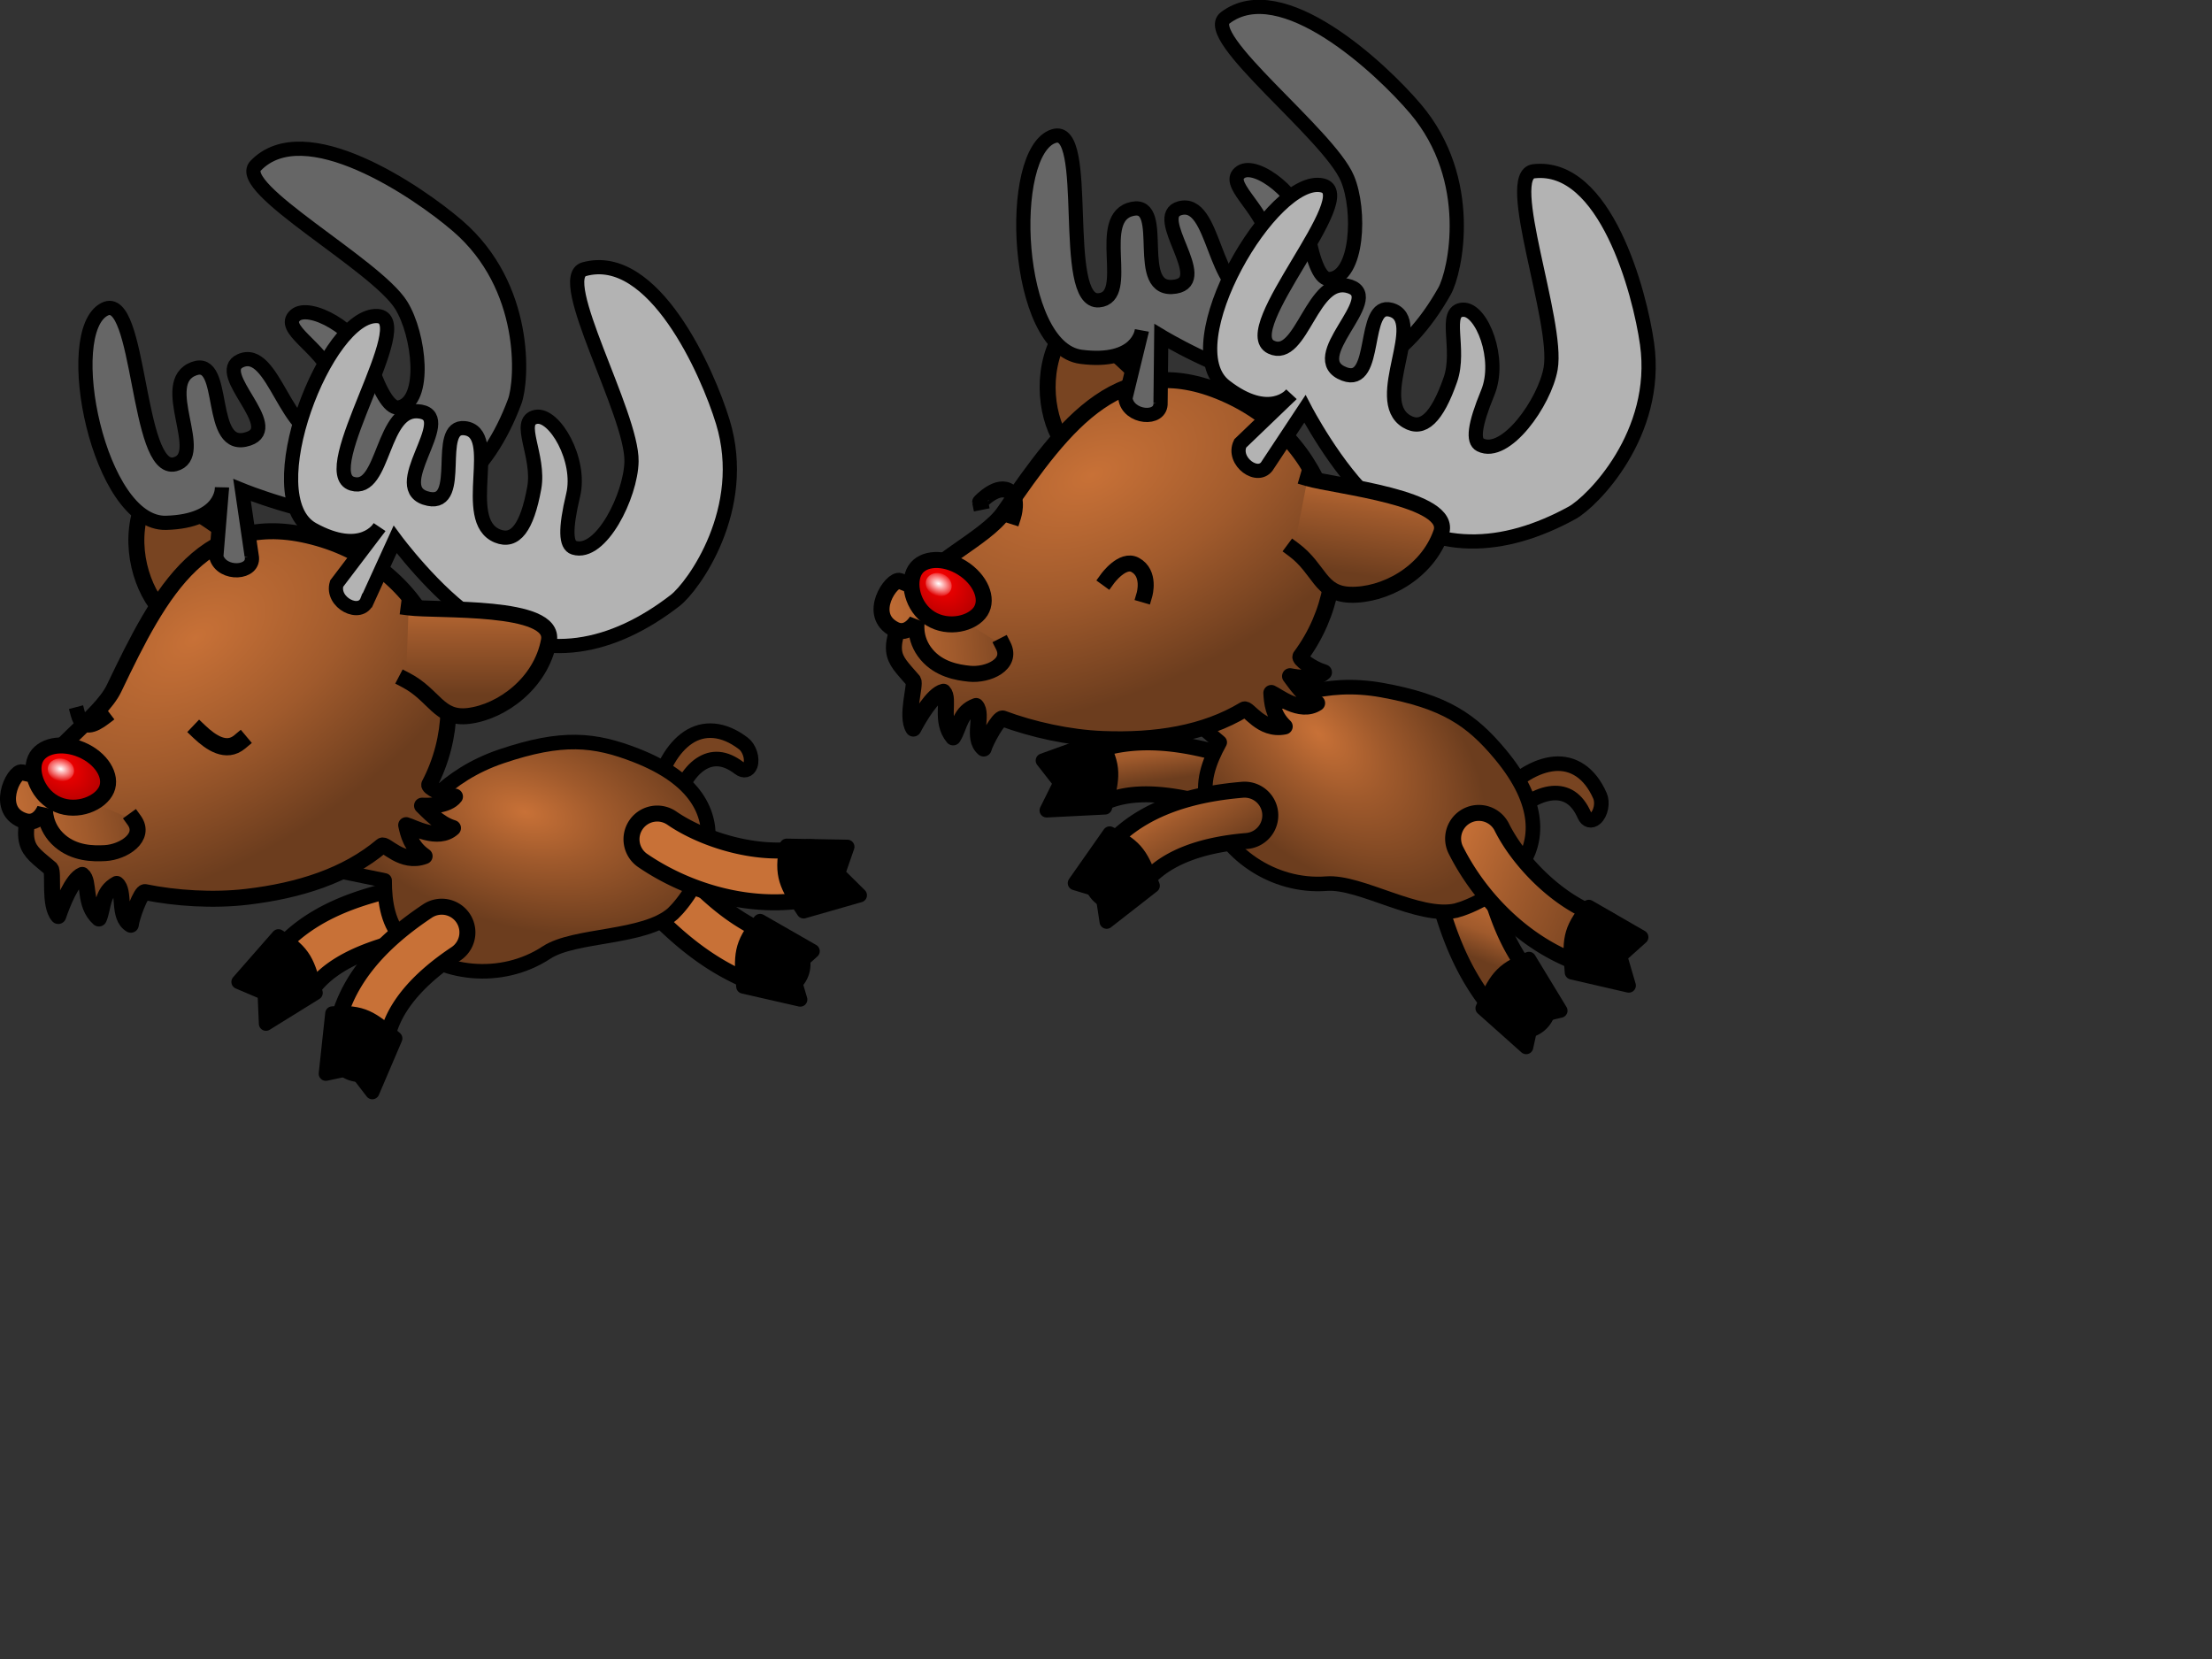 <?xml version="1.0"?>
<svg xmlns:rdf="http://www.w3.org/1999/02/22-rdf-syntax-ns#" xmlns="http://www.w3.org/2000/svg" xmlns:cc="http://creativecommons.org/ns#" xmlns:xlink="http://www.w3.org/1999/xlink" xmlns:dc="http://purl.org/dc/elements/1.1/" id="svg2" viewBox="0 0 800 600" version="1.1">
  <rect x="0" y="0" width="800" height="600" fill="#333333" stroke="none"/>
  <defs id="defs4">
    <linearGradient id="linearGradient4421">
      <stop id="stop4423" stop-color="#c87137" offset="0"/>
      <stop id="stop4425" stop-color="#a05a2c" offset=".63"/>
      <stop id="stop4427" stop-color="#6c3d1e" offset="1"/>
    </linearGradient>
    <linearGradient id="linearGradient4728">
      <stop id="stop4730" stop-color="#c87137" offset="0"/>
      <stop id="stop4732" stop-color="#a05a2c" offset=".401"/>
      <stop id="stop4734" stop-color="#6c3d1e" offset="1"/>
    </linearGradient>
    <linearGradient id="linearGradient4405-5">
      <stop id="stop4407-9" stop-color="#c87137" offset="0"/>
      <stop id="stop4409-5" stop-color="#a05a2c" offset=".501"/>
      <stop id="stop4411-6" stop-color="#6c3d1e" offset="1"/>
    </linearGradient>
    <linearGradient id="linearGradient5927" x1="-185.43" xlink:href="#linearGradient4421" gradientUnits="userSpaceOnUse" y1="387.57" gradientTransform="translate(198.71 370.65)" x2="-131" y2="370"/>
    <linearGradient id="linearGradient5929" x1="-472.61" xlink:href="#linearGradient4421" gradientUnits="userSpaceOnUse" y1="346.21" gradientTransform="matrix(.465 -.004 .004 .465 261.04 410.96)" x2="-445.06" y2="393.66"/>
    <radialGradient id="radialGradient5931" xlink:href="#linearGradient4728" gradientUnits="userSpaceOnUse" cy="404.48" cx="-740.27" gradientTransform="matrix(.396 .151 -.085 .222 262.72 543.61)" r="174.76"/>
    <linearGradient id="linearGradient5933" x1="-430.23" gradientUnits="userSpaceOnUse" y1="395.24" gradientTransform="matrix(.465 -.004 .004 .465 261.04 410.96)" x2="-378.19" y2="435.66">
      <stop id="stop4721-9" stop-color="#c87137" offset="0"/>
      <stop id="stop4724-4" stop-color="#a05a2c" offset=".387"/>
      <stop id="stop4726-2" stop-color="#6c3d1e" offset="1"/>
    </linearGradient>
    <linearGradient id="linearGradient5935" x1="-201.13" xlink:href="#linearGradient4728" gradientUnits="userSpaceOnUse" y1="309" gradientTransform="translate(415.65 64.024)" x2="-55.694" y2="354.7"/>
    <radialGradient id="radialGradient5937" xlink:href="#linearGradient4405-5" gradientUnits="userSpaceOnUse" cy="370.97" cx="-869.09" gradientTransform="matrix(.222 .427 -.742 .386 305.24 665.86)" r="164.33"/>
    <linearGradient id="linearGradient5939" x1="-239.63" xlink:href="#linearGradient4405-5" gradientUnits="userSpaceOnUse" x2="-182.51" y1="498.22" y2="490.26"/>
    <radialGradient id="radialGradient5941" gradientUnits="userSpaceOnUse" cy="257.43" cx="-598.77" gradientTransform="matrix(.974 .486 -.362 .726 77.91 363.46)" r="34.448">
      <stop id="stop8599-8" stop-color="#f00" offset="0"/>
      <stop id="stop8601-6" stop-color="#b10000" offset="1"/>
    </radialGradient>
    <radialGradient id="radialGradient5943" gradientUnits="userSpaceOnUse" cy="241.92" cx="-790.25" gradientTransform="matrix(1.339 .029 -.024 .796 275.08 71.913)" r="10.326">
      <stop id="stop8641-2" stop-color="#fff" offset="0"/>
      <stop id="stop8643-3" stop-color="#fff" stop-opacity="0" offset="1"/>
    </radialGradient>
    <linearGradient id="linearGradient5945" x1="-362.76" gradientUnits="userSpaceOnUse" y1="90.066" gradientTransform="matrix(.438 .155 -.155 .438 105.46 447.69)" x2="-343.78" y2="169.42">
      <stop id="stop4389-5" stop-color="#c87137" offset="0"/>
      <stop id="stop4395-0" stop-color="#a05a2c" offset=".395"/>
      <stop id="stop4391-1" stop-color="#6c3d1e" offset="1"/>
    </linearGradient>
    <linearGradient id="linearGradient5947" x1="-185.43" xlink:href="#linearGradient4421" gradientUnits="userSpaceOnUse" x2="-131" y1="387.57" y2="370"/>
    <linearGradient id="linearGradient5949" x1="-472.61" xlink:href="#linearGradient4421" gradientUnits="userSpaceOnUse" x2="-445.06" y1="346.21" y2="393.66"/>
    <radialGradient id="radialGradient5951" xlink:href="#linearGradient4728" gradientUnits="userSpaceOnUse" cy="278.27" cx="-334.36" gradientTransform="matrix(.849 .332 -.186 .476 1.339 285.34)" r="174.76"/>
    <linearGradient id="linearGradient5953" y2="435.66" gradientUnits="userSpaceOnUse" y1="395.24" x2="-378.19" x1="-430.23">
      <stop id="stop4721" stop-color="#c87137" offset="0"/>
      <stop id="stop4724" stop-color="#a05a2c" offset=".387"/>
      <stop id="stop4726" stop-color="#6c3d1e" offset="1"/>
    </linearGradient>
    <linearGradient id="linearGradient5955" x1="-201.13" xlink:href="#linearGradient4728" gradientUnits="userSpaceOnUse" x2="-55.694" y1="309" y2="354.7"/>
    <radialGradient id="radialGradient5957" xlink:href="#linearGradient4405-5" gradientUnits="userSpaceOnUse" cy="370.97" cx="-869.09" gradientTransform="matrix(.222 .427 -.742 .386 479.87 598.39)" r="164.33"/>
    <linearGradient id="linearGradient5959" x1="-239.63" xlink:href="#linearGradient4405-5" gradientUnits="userSpaceOnUse" y1="498.22" gradientTransform="translate(174.63 -67.472)" x2="-182.51" y2="490.26"/>
    <linearGradient id="linearGradient5965" x1="-362.76" gradientUnits="userSpaceOnUse" y1="90.066" gradientTransform="matrix(.438 .155 -.155 .438 280.09 380.21)" x2="-343.78" y2="169.42">
      <stop id="stop4389-5-9" stop-color="#c87137" offset="0"/>
      <stop id="stop4395-0-4" stop-color="#a05a2c" offset=".395"/>
      <stop id="stop4391-1-9" stop-color="#6c3d1e" offset="1"/>
    </linearGradient>
  </defs>
  <g id="layer1" transform="translate(22.902 -234.52)">
    <g id="g5900" transform="matrix(.994 -.107 .107 .994 348.01 24.523)">
      <g id="g5616" stroke-linejoin="round" stroke="#000" transform="translate(-169.21 -40.029)">
        <g id="g4795-3" transform="matrix(.152 .439 .439 -.152 -151.14 690.99)">
          <path id="path3828-8-0-2" style="block-progression:tb;color:#000000;text-transform:none;text-indent:0" stroke-width="12.438" fill="url(#linearGradient5927)" d="m-206.78 340.31a20.002 20.002 0 0 0 -6.844 39.062c40.405 13.542 75.727 23.313 105.5 55.594a20.002 20.002 0 1 0 29.375 -27.125c-37.808-40.992-83.156-53.335-122.16-66.406a20.002 20.002 0 0 0 -5.875 -1.125z"/>
          <path id="path3510-9-8-9" stroke-width="11.056" stroke-linecap="square" d="m-60.306 426.63-23.607 3.645-6.379 21.174-38.688-27.013c9.992-21.797 18.008-25.123 40.606-33.609l28.068 35.803z"/>
        </g>
        <path id="path3828-5" style="block-progression:tb;color:#000000;text-transform:none;text-indent:0" stroke-width="5.783" fill="url(#linearGradient5929)" d="m-99.698 542.88a9.299 9.299 0 0 0 -0.653 0.049c-18.843 1.492-42.376 3.259-59.14 19.199a9.299 9.299 0 1 0 12.806 13.483c10.592-10.071 29.301-12.689 47.804-14.154a9.299 9.299 0 0 0 -0.816 -18.576z"/>
        <path id="path6698-4" d="m18.126 513.47c0.533-1.116 0.652-2.675 0.325-4.248-0.327-1.573-1.066-2.995-2.013-3.874-6.714-6.383-13.744-7.357-19.64-4.279-5.897 3.077-10.823 9.954-14.294 19.294-0.586 1.439-0.533 3.462 0.136 5.277s1.85 3.134 3.08 3.44c1.23 0.307 2.313-0.447 2.827-1.967 2.979-8.019 7.17-13.612 11.639-15.944 4.469-2.332 9.055-1.644 13.805 2.871 1.524 1.484 3.27 1.244 4.136-0.569z" fill-rule="evenodd" stroke-linecap="round" stroke-width="5.269" fill="#784421"/>
        <path id="path6690-3" stroke-width="5.269" stroke-linecap="round" fill="url(#radialGradient5931)" d="m-140.98 510.77 30.962 15.907c6.352-8.755 18.003-21.407 38.893-26.057 22.686-5.05 34.167-2.584 48.481 4.841 42.012 21.791 15.437 52.001 7.159 58.336-11.237 8.048-36.035 3.52-47.001 9.145-17.254 8.85-38.992 4.254-50.71-9.766-5.188-6.207-5.57-14.396-4.698-22.44l-40.416-12.981z"/>
        <path id="path3510-94" stroke-width="5.14" stroke-linecap="square" d="m-166.12 587.67 0.709-11.083-8.974-5.017 16.139-14.859c8.895 6.72 9.602 10.692 11.191 21.802l-19.066 9.157z"/>
        <path id="path3828-8-9" style="block-progression:tb;color:#000000;text-transform:none;text-indent:0" stroke-width="5.783" fill="url(#linearGradient5933)" d="m-99.637 552.34a9.299 9.299 0 0 0 -4.175 1.123c-16.131 8.437-34.929 22.203-38.637 45.116a9.3 9.3 0 1 0 18.359 2.978c2.267-14.005 14.95-24.32 28.894-31.613a9.299 9.299 0 0 0 -4.441 -17.603z"/>
        <path id="path3510-9-5" stroke-width="5.14" stroke-linecap="square" d="m-130.52 616.41-5.786-9.479-10.228 1.049 4.674-21.433c11.141 0.39 14.002 3.236 21.685 11.416l-10.346 18.448z"/>
        <g id="g4789-5" transform="matrix(.443 .142 .142 -.443 18.083 712.57)">
          <path id="path3828-8-2-7" style="block-progression:tb;color:#000000;text-transform:none;text-indent:0" stroke-width="12.438" fill="url(#linearGradient5935)" d="m-132.09 303.72c-23.597 0.933-46.192 6.359-65.094 14.25a20.002 20.002 0 1 0 15.406 36.906c28.018-11.698 72.862-15.802 104.75-1.875a20.002 20.002 0 1 0 16 -36.656c-22.883-9.994-47.466-13.558-71.062-12.625z"/>
          <path id="path3510-9-3-3" stroke-width="11.056" stroke-linecap="square" d="m-26.808 325.73-20.017 13.035 2.897 21.923-46.375-8.704c0.14-23.978 6.078-30.307 23.183-47.339l40.312 21.085z"/>
        </g>
      </g>
      <g id="g5640" transform="translate(-182.86 -31.841)">
        <path id="path4106-8-8-6-2-0" d="m-137.07 410.7c-7.562-5.485-33.836-34.157-39.746-22.393-6.892 13.718-3.576 30.708 3.425 39.391 6.23 7.727 12.24 1.825 21.997 4.065" stroke="#000" stroke-linecap="square" stroke-width="5.783" fill="#784421"/>
        <path id="path3133-8-5-7-2-7" stroke-linejoin="round" d="m-84.469 499.77c-0.589 0.881 4.196 4.207 8.771 5.338-2.999 3.16-9.909 2.326-12.195 1.993 1.714 1.982 5.305 7.166 10.263 9.239-5.904 4.336-14.519-2.048-16.724-2.849 0.374 3.27 0.838 7.896 5.431 11.862-8.494 2.198-13.571-6.33-14.959-5.398-13.912 9.352-31.352 12.954-50.57 13.149-12.232 0.124-25.747-2.231-36.418-5.638-1.428-0.456-5.832 8.56-6.381 11.185-4.639-3.525-0.603-12.257-3.502-15.225-5.803 2.41-5.507 7.674-7.736 11.742-5.178-5.678-1.686-13.809-4.315-16.315-3.828 1.104-8.334 9.808-10.205 13.842-3.073-4.288 0.173-15.823-0.871-17.31-8.285-8.762-11.01-8.845-1.948-31.333 4.442-11.022 25.515-21.067 31.714-31.105 20.489-33.177 39.713-62.131 79.245-46.049 39.532 16.081 51.568 61.204 30.399 92.872h0z" stroke="#000" stroke-linecap="round" stroke-width="5.783" fill="url(#radialGradient5937)"/>
        <path id="path2221-3-8-2" d="m-139.5 410.63-0.92-24.025s21.906 11.805 39.986 14.47c29.201 4.304 49.2-11.126 61.509-35.747 3.62-7.24 9.271-40.794-13.697-65.349-13.176-14.087-50.818-45.946-70.359-29.477-8.583 7.233 39.434 40.118 46.978 55.793 5.428 11.278 5.559 35.518-4.654 36.677-3.064 0.348-5.925-4.614-8.877-17.072-3.022-12.751-19.582-23.982-25.005-20.044-5.911 4.292 7.775 12.127 11.13 23.47 4.141 14.002 2.82 20.844-4.179 21.091-15.172 0.536-15.581-34.562-28.418-30.366-10.496 3.431 12.808 25.487-0.1 28.36-15.913 3.542-4.13-30.535-16.916-27.317-14.139 3.559 1.788 31.945-10.553 33.638-14.309 1.963-5.545-63.609-19.23-58.496-17.025 6.362-10.538 77.287 13.79 79.224 20.646 1.643 21.475-10.457 21.475-10.457l-4.727 24.647c1.246 7.085 13.483 7.635 12.767 0.978z" fill-rule="evenodd" stroke="#000" stroke-linecap="square" stroke-width="5.14" fill="#666"/>
        <path id="path8989-4-5-6-7" d="m-208.13 460.88c0.953 6.226 5.402 4.73 9.286 2.382" stroke="#000" stroke-linecap="square" stroke-width="5.285" fill="none"/>
        <path id="path2221-3-9" d="m-99.633 431.16 12.369-20.867s12.247 21.01 26.23 32.339c22.585 18.297 48.115 15.218 72.11 0.477 7.056-4.334 30.255-30.001 24.082-62.373-3.541-18.571-18.248-64.504-43.956-60.314-11.291 1.841 11.716 53.846 9.577 70.943-1.539 12.3-14.699 32.955-24.057 28.819-2.808-1.241-2.534-6.89 1.765-18.951 4.4-12.345-3.594-30.188-10.382-29.562-7.399 0.682 0.001 14.198-3.344 25.515-4.13 13.969-9.004 19.118-15.118 15.819-13.253-7.151 5.616-37.168-7.647-40.04-10.843-2.348-3.016 28.07-15.614 24.038-15.531-4.97 13.191-28.006 0.508-31.683-14.025-4.066-15.963 28.03-27.432 23.28-13.296-5.507 30.092-56.808 15.604-59.326-18.025-3.132-51.318 60.362-31.6 74.204 16.735 11.747 24.068 1.885 24.068 1.885l-17.533 18.564c-2.815 6.643 7.335 13.245 10.369 7.232z" fill-rule="evenodd" stroke="#000" stroke-linecap="square" stroke-width="5.14" fill="#b3b3b3"/>
        <path id="path4137-4-8-0" d="m-230.48 479.63c-2.98-0.993-11.608 12.89-0.987 17.583 4.96 2.192 7.847-3.606 7.847-3.606s-1.181 6.509 4.136 12.161c4.744 5.043 11.242 5.896 15.8 6.127 6.662 0.337 15.447-4.117 11.673-10.722" stroke="#000" stroke-linecap="square" stroke-width="5.783" fill="url(#linearGradient5939)"/>
        <path id="path8989-4-5-6-7-1" d="m-151 477.1c-5.252 3.516-10.334-0.762-14.109-5.203" stroke="#000" stroke-linecap="square" stroke-width="6.219" fill="none"/>
        <g id="g9309-2" transform="matrix(.438 .155 -.155 .438 86.324 458.11)">
          <path id="path4134-2-8-9-7" d="m-560.23 268.95c2.005-11.323-9.681-22.804-26.084-25.626-16.403-2.822-31.344 4.078-33.349 15.401-2.005 11.323 8.832 27.595 25.235 30.417 16.404 2.822 32.192-8.87 34.198-20.193z" stroke="#000" stroke-linecap="square" stroke-width="12.438" fill="url(#radialGradient5941)"/>
          <path id="path8637-3" transform="matrix(1 0 0 1.177 190.2 -22.697)" fill="url(#radialGradient5943)" d="m-778.21 242.12c0 4.126-4.623 7.47-10.326 7.47-5.703 0-10.326-3.345-10.326-7.47s4.623-7.47 10.326-7.47c5.703 0 10.326 3.345 10.326 7.47z"/>
        </g>
        <path id="path4106-8-8-6-6" d="m-85.04 435.28c10.261 2.467 53 4.495 49.186 17.346-4.448 14.986-19.7 23.829-31.857 23.999-10.819 0.151-11.409-8.793-21.082-15.268" stroke="#000" stroke-linecap="square" stroke-width="5.783" fill="url(#linearGradient5945)"/>
      </g>
    </g>
    <g id="g5872" transform="matrix(.999 .049 -.049 .999 148.9 -55.803)">
      <g id="g4814" stroke-linejoin="round" stroke="#000" transform="matrix(.438 .155 -.155 .438 525.68 457.27)">
        <g id="g4795" transform="matrix(.32 .947 .947 -.32 -476.58 664.93)">
          <path id="path3828-8-0" style="block-progression:tb;color:#000000;text-transform:none;text-indent:0" stroke-width="12.438" fill="url(#linearGradient5947)" d="m-206.78 340.31a20.002 20.002 0 0 0 -6.844 39.062c40.405 13.542 75.727 23.313 105.5 55.594a20.002 20.002 0 1 0 29.375 -27.125c-37.808-40.992-83.156-53.335-122.16-66.406a20.002 20.002 0 0 0 -5.875 -1.125z"/>
          <path id="path3510-9-8" stroke-width="11.056" stroke-linecap="square" d="m-60.306 426.63-23.607 3.645-6.379 21.174-38.688-27.013c9.992-21.797 18.008-25.123 40.606-33.609l28.068 35.803z"/>
        </g>
        <path id="path3828" style="block-progression:tb;color:#000000;text-transform:none;text-indent:0" stroke-width="12.438" fill="url(#linearGradient5949)" d="m-363.41 347.25a20.002 20.002 0 0 0 -1.406 0.094c-40.555 2.886-91.2 6.284-127.53 40.281a20.002 20.002 0 1 0 27.312 29.219c22.955-21.48 63.239-26.791 103.06-29.625a20.002 20.002 0 0 0 -1.438 -39.969z"/>
        <path id="path6698" d="m-109.48 286.01c1.165-2.391 1.448-5.742 0.772-9.131-0.676-3.389-2.241-6.46-4.264-8.367-14.331-13.844-29.435-16.059-42.171-9.541-12.736 6.518-23.45 21.223-31.074 41.253-1.284 3.085-1.207 7.437 0.203 11.352 1.409 3.915 3.926 6.772 6.566 7.452 2.64 0.681 4.983-0.923 6.113-4.183 6.546-17.197 15.656-29.155 25.308-34.095 9.652-4.94 19.504-3.381 29.643 6.412 3.253 3.218 7.012 2.731 8.905-1.154z" fill-rule="evenodd" stroke-linecap="round" stroke-width="11.332" fill="#784421"/>
        <path id="path6690" stroke-width="11.332" stroke-linecap="round" fill="url(#radialGradient5951)" d="m-451.64 277.48 66.323 34.744c13.813-18.722 39.088-45.735 84.099-55.38 48.88-10.473 73.532-4.972 104.19 11.243 89.988 47.589 32.312 112.11 14.399 125.6-24.307 17.117-77.566 6.954-101.25 18.864-37.262 18.739-83.938 8.482-108.9-21.873-11.053-13.44-11.733-31.06-9.721-48.346l-86.707-28.614z"/>
        <path id="path3510" stroke-width="11.056" stroke-linecap="square" d="m-507.04 442.45 1.716-23.825-19.216-10.944 34.967-31.682c19.017 14.606 20.469 23.161 23.698 47.084l-41.164 19.368z"/>
        <path id="path3828-8" style="block-progression:tb;color:#000000;text-transform:none;text-indent:0" stroke-width="12.438" fill="url(#linearGradient5953)" d="m-363.44 367.59a20.002 20.002 0 0 0 -9 2.344c-34.84 17.871-75.507 47.156-83.875 96.375a20.003 20.003 0 1 0 39.438 6.719c5.115-30.084 32.573-52.053 62.688-67.5a20.002 20.002 0 0 0 -9.25 -37.938z"/>
        <path id="path3510-9" stroke-width="11.056" stroke-linecap="square" d="m-430.97 504.87-12.282-20.487-22.016 2.081 10.421-46.02c23.956 1.03 30.06 7.199 46.445 24.926l-22.568 39.501z"/>
        <g id="g4789" transform="matrix(.949 .314 .314 -.949 -112.98 714.23)">
          <path id="path3828-8-2" style="block-progression:tb;color:#000000;text-transform:none;text-indent:0" stroke-width="12.438" fill="url(#linearGradient5955)" d="m-132.09 303.72c-23.597 0.933-46.192 6.359-65.094 14.25a20.002 20.002 0 1 0 15.406 36.906c28.018-11.698 72.862-15.802 104.75-1.875a20.002 20.002 0 1 0 16 -36.656c-22.883-9.994-47.466-13.558-71.062-12.625z"/>
          <path id="path3510-9-3" stroke-width="11.056" stroke-linecap="square" d="m-26.808 325.73-20.017 13.035 2.897 21.923-46.375-8.704c0.14-23.978 6.078-30.307 23.183-47.339l40.312 21.085z"/>
        </g>
      </g>
      <g id="g5848" transform="translate(233.8 80.058)">
        <path id="path4106-8-8-6-2-0-8" d="m37.561 343.23c-7.562-5.485-33.836-34.157-39.746-22.393-6.892 13.718-3.576 30.708 3.425 39.391 6.23 7.727 12.24 1.825 21.997 4.065" stroke="#000" stroke-linecap="square" stroke-width="5.783" fill="#784421"/>
        <path id="path3133-8-5-7-2-7-2" stroke-linejoin="round" d="m90.165 432.3c-0.589 0.881 4.196 4.207 8.771 5.338-2.999 3.16-9.909 2.326-12.195 1.993 1.714 1.982 5.305 7.166 10.263 9.239-5.904 4.336-14.519-2.048-16.724-2.849 0.374 3.27 0.838 7.896 5.431 11.862-8.494 2.198-13.571-6.33-14.959-5.398-13.912 9.352-31.352 12.954-50.57 13.149-12.232 0.124-25.747-2.231-36.418-5.638-1.428-0.456-5.832 8.56-6.381 11.185-4.639-3.525-0.603-12.257-3.502-15.225-5.803 2.41-5.507 7.674-7.736 11.742-5.178-5.678-1.686-13.809-4.315-16.315-3.828 1.104-8.334 9.808-10.205 13.842-3.073-4.288 0.173-15.823-0.871-17.31-8.285-8.762-11.01-8.845-1.948-31.333 4.442-11.022 25.515-21.067 31.714-31.105 20.489-33.177 39.713-62.131 79.245-46.049 39.532 16.081 51.568 61.204 30.399 92.872h0z" stroke="#000" stroke-linecap="round" stroke-width="5.783" fill="url(#radialGradient5957)"/>
        <path id="path2221-3-8-2-4" d="m35.133 343.16-0.92-24.025s21.906 11.805 39.986 14.47c29.201 4.304 49.2-11.126 61.509-35.747 3.62-7.24 9.271-40.794-13.697-65.349-13.176-14.087-50.818-45.946-70.359-29.477-8.583 7.233 39.434 40.118 46.978 55.793 5.428 11.278 5.559 35.518-4.654 36.677-3.064 0.348-5.925-4.614-8.877-17.072-3.022-12.751-19.582-23.982-25.005-20.044-5.911 4.292 7.775 12.127 11.13 23.47 4.141 14.002 2.82 20.844-4.179 21.091-15.172 0.536-15.581-34.562-28.418-30.366-10.496 3.431 12.808 25.487-0.1 28.36-15.913 3.542-4.13-30.535-16.916-27.317-14.139 3.559 1.788 31.945-10.553 33.638-14.309 1.963-5.545-63.609-19.23-58.496-17.025 6.362-10.538 77.287 13.79 79.224 20.646 1.643 21.475-10.457 21.475-10.457l-4.731 24.64c1.246 7.085 13.483 7.635 12.767 0.978z" fill-rule="evenodd" stroke="#000" stroke-linecap="square" stroke-width="5.14" fill="#666"/>
        <path id="path2221-3-9-5" d="m75.001 363.68 12.369-20.86s12.247 21.01 26.23 32.339c22.585 18.297 48.115 15.218 72.11 0.477 7.056-4.334 30.255-30.001 24.082-62.373-3.541-18.571-18.248-64.504-43.956-60.314-11.291 1.841 11.716 53.846 9.577 70.943-1.539 12.3-14.699 32.955-24.057 28.819-2.808-1.241-2.534-6.89 1.765-18.951 4.4-12.345-3.594-30.188-10.382-29.562-7.399 0.682 0.001 14.198-3.344 25.515-4.13 13.969-9.004 19.118-15.118 15.819-13.253-7.151 5.616-37.168-7.647-40.04-10.843-2.348-3.016 28.07-15.614 24.038-15.531-4.97 13.191-28.006 0.508-31.683-14.025-4.066-15.963 28.03-27.432 23.28-13.296-5.507 30.092-56.808 15.604-59.326-18.025-3.132-51.318 60.362-31.6 74.204 16.735 11.747 24.068 1.885 24.068 1.885l-17.533 18.564c-2.815 6.643 7.335 13.245 10.369 7.232z" fill-rule="evenodd" stroke="#000" stroke-linecap="square" stroke-width="5.14" fill="#b3b3b3"/>
        <path id="path4137-4-8-0-3" d="m-55.851 412.16c-2.98-0.993-11.608 12.89-0.987 17.583 4.96 2.192 7.847-3.606 7.847-3.606s-1.181 6.509 4.136 12.161c4.744 5.043 11.242 5.896 15.8 6.127 6.662 0.337 15.447-4.117 11.673-10.722" stroke="#000" stroke-linecap="square" stroke-width="5.783" fill="url(#linearGradient5959)"/>
        <g id="g9309-2-7" transform="matrix(.438 .155 -.155 .438 260.96 390.64)">
          <path id="path4134-2-8-9-7-4" d="m-560.23 268.95c2.005-11.323-9.681-22.804-26.084-25.626-16.403-2.822-31.344 4.078-33.349 15.401-2.005 11.323 8.832 27.595 25.235 30.417 16.404 2.822 32.192-8.87 34.198-20.193z" stroke="#000" stroke-linecap="square" stroke-width="12.438" fill="url(#radialGradient5941)"/>
          <path id="path8637-3-7" transform="matrix(1 0 0 1.177 190.2 -22.697)" fill="url(#radialGradient5943)" d="m-778.21 242.12c0 4.126-4.623 7.47-10.326 7.47-5.703 0-10.326-3.345-10.326-7.47s4.623-7.47 10.326-7.47c5.703 0 10.326 3.345 10.326 7.47z"/>
        </g>
        <path id="path4106-8-8-6-6-1" d="m89.594 367.81c10.261 2.467 53 4.495 49.186 17.346-4.448 14.986-19.7 23.829-31.857 23.999-10.819 0.151-11.409-8.793-21.082-15.268" stroke="#000" stroke-linecap="square" stroke-width="5.783" fill="url(#linearGradient5965)"/>
        <g id="g5795-3" transform="translate(-243.79 -72.236)" stroke="#000" stroke-linecap="square" stroke-width="5.783" fill="none">
          <path id="path8989-4-5-6-0" d="m215.54 454.46c-0.002-0.006 6.177-7.352 10.602-4.158 3.271 2.362 1.574 8.737 1.574 8.737"/>
          <path id="path9960-8-4-5-9-0" d="m262.89 479.89s5.024-7.697 9.705-5.482c5.8 2.745 3.921 10.578 3.921 10.578"/>
        </g>
      </g>
    </g>
  </g>
</svg>

